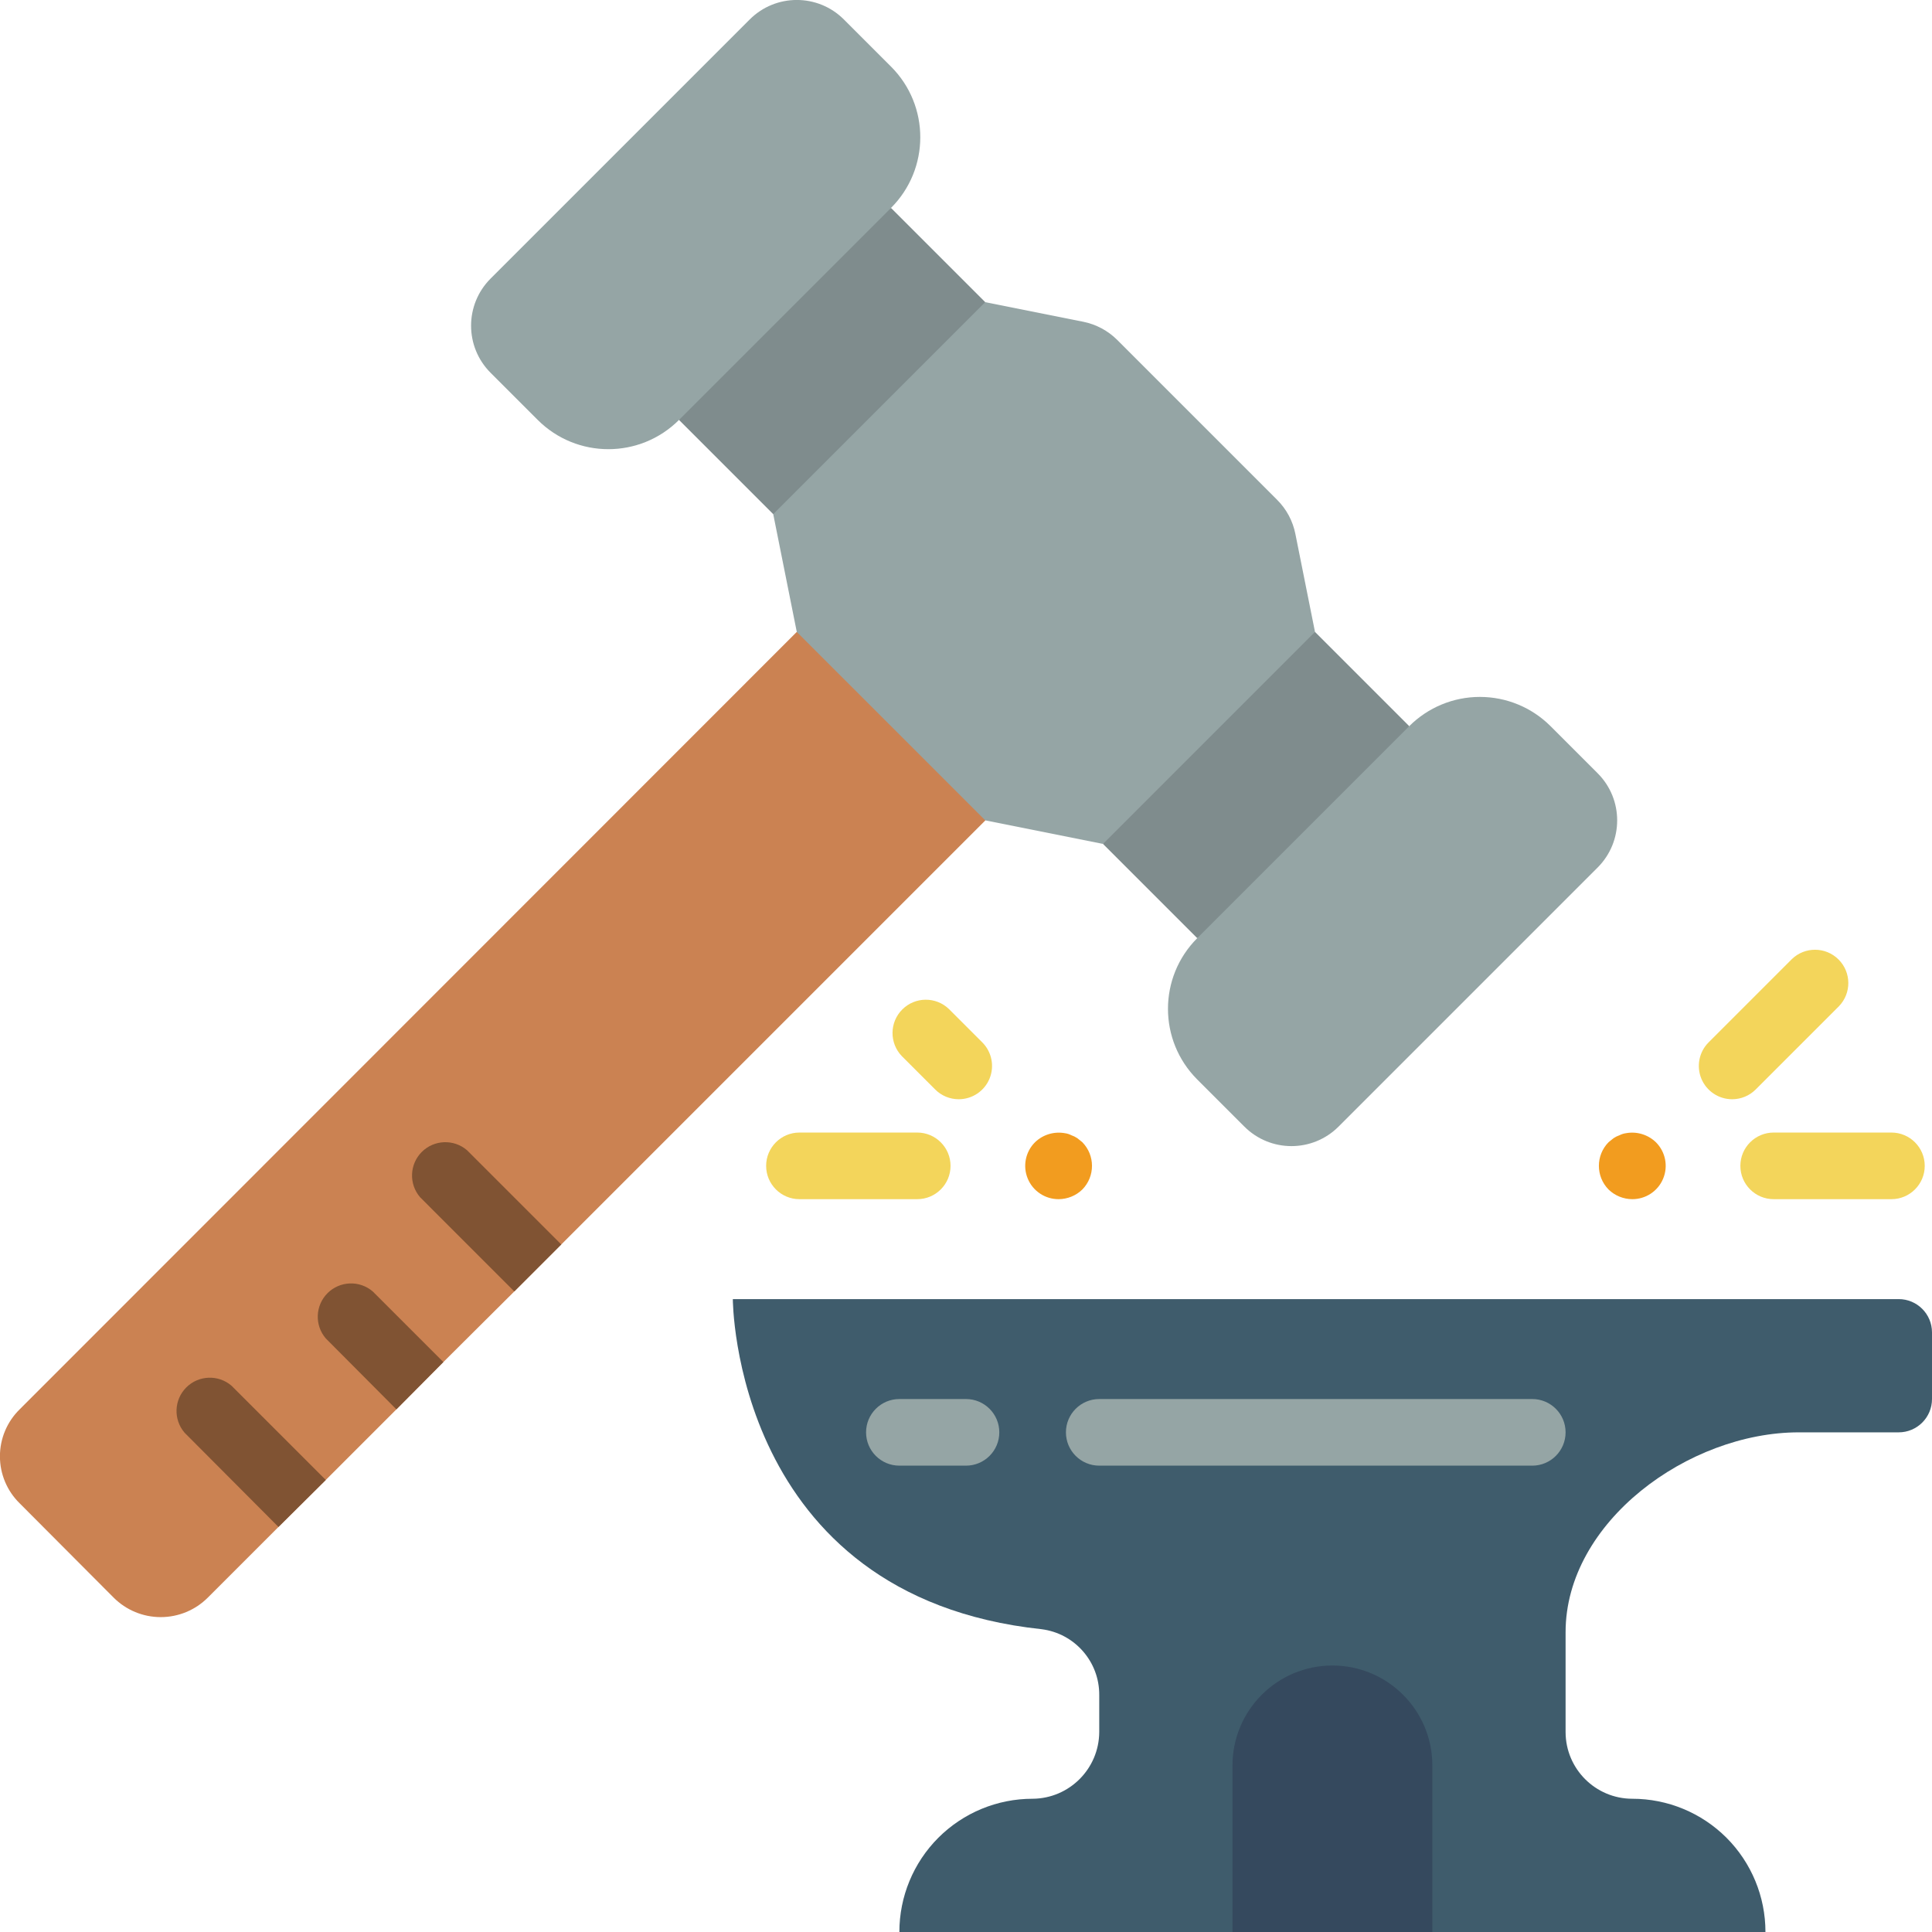 <?xml version="1.0" encoding="UTF-8"?>
<svg xmlns="http://www.w3.org/2000/svg" xmlns:xlink="http://www.w3.org/1999/xlink" width="512" height="512" viewBox="0 0 58 58" version="1.1"><!-- Generator: Sketch 51.3 (57544) - http://www.bohemiancoding.com/sketch --><title>012 - Smithing</title><desc>Created with Sketch.</desc><defs/><g id="Page-1" stroke="none" stroke-width="1" fill="none" fill-rule="evenodd"><g id="012---Smithing" transform="translate(-1, -1)" fill-rule="nonzero"><polygon id="Shape" fill="#7F8C8D" points="43.305 22.799 40.477 19.971 35.792 21.708 34.113 26.335 36.941 29.163 41.917 27.208"/><polygon id="Shape" fill="#7F8C8D" points="27.749 7.243 30.577 10.071 29.782 14.792 24.213 16.435 21.385 13.607 23.167 8.833"/><path d="M30.58,25.63 L17.85,38.36 L16.44,39.77 L14.31,41.89 L12.9,43.31 L10.78,45.43 L9.36,46.84 L7.24,48.96 C6.865,49.336 6.356,49.547 5.825,49.547 C5.294,49.547 4.785,49.336 4.41,48.96 L1.59,46.13 C1.211,45.759 0.998,45.251 0.998,44.72 C0.998,44.189 1.211,43.681 1.59,43.31 L24.92,19.97 L30.577,19.25 L30.58,25.63 Z" id="Shape" fill="#CB8252"/><path d="M34.113,26.335 L30.577,25.627 L24.92,19.971 L24.213,16.435 L30.577,10.071 L33.519,10.659 C33.906,10.737 34.262,10.927 34.541,11.206 L39.341,16.006 C39.621,16.285 39.811,16.641 39.888,17.028 L40.477,19.97 L34.113,26.335 Z" id="Shape" fill="#95A5A5"/><path d="M42.099,20.957 L44.099,20.957 C45.204,20.957 46.099,21.853 46.099,22.957 L46.099,33.957 C46.099,35.062 45.204,35.957 44.099,35.957 L42.099,35.957 C40.442,35.957 39.099,34.614 39.099,32.957 L39.099,23.957 C39.099,23.162 39.415,22.398 39.978,21.836 C40.541,21.273 41.304,20.957 42.099,20.957 Z" id="Shape" fill="#95A5A5" transform="translate(42.599, 28.457) rotate(45) translate(-42.599, -28.457) "/><path d="M21.592,0.449 L23.592,0.449 C24.697,0.449 25.592,1.345 25.592,2.449 L25.592,13.449 C25.592,14.554 24.697,15.449 23.592,15.449 L21.592,15.449 C19.935,15.449 18.592,14.106 18.592,12.449 L18.592,3.449 C18.592,1.792 19.935,0.449 21.592,0.449 Z" id="Shape" fill="#95A5A5" transform="translate(22.092, 7.949) rotate(-135) translate(-22.092, -7.949) "/><path d="M10.78,45.43 L9.36,46.84 L6.54,44.01 C6.2,43.613 6.223,43.022 6.592,42.652 C6.962,42.283 7.553,42.26 7.95,42.6 L10.78,45.43 Z" id="Shape" fill="#805333"/><path d="M14.31,41.89 L12.9,43.31 L10.78,41.18 C10.44,40.783 10.463,40.192 10.832,39.822 C11.202,39.453 11.793,39.43 12.19,39.77 L14.31,41.89 Z" id="Shape" fill="#805333"/><path d="M17.85,38.36 L16.44,39.77 L13.61,36.94 C13.27,36.543 13.293,35.952 13.662,35.582 C14.032,35.213 14.623,35.19 15.02,35.53 L17.85,38.36 Z" id="Shape" fill="#805333"/><path d="M59,41 L59,43 C59,43.552 58.552,44 58,44 L55,44 C51.69,44 48,46.69 48,50 L48,53 C48.003,54.103 48.897,54.997 50,55 C51.061,54.999 52.079,55.42 52.83,56.17 C53.58,56.921 54.001,57.939 54,59 L28,59 C27.999,57.939 28.42,56.921 29.17,56.17 C29.921,55.42 30.939,54.999 32,55 C33.101,54.992 33.992,54.101 34,53 L34,51.89 C34.008,50.887 33.265,50.037 32.27,49.91 C23,48.92 23,40 23,40 L58,40 C58.552,40 59,40.448 59,41 Z" id="Shape" fill="#3F5C6C"/><path d="M41,51 C42.657,51 44,52.343 44,54 L44,59 L38,59 L38,54 C38,52.343 39.343,51 41,51 Z" id="Shape" fill="#35495E"/><path d="M30,45 L28,45 C27.448,45 27,44.552 27,44 C27,43.448 27.448,43 28,43 L30,43 C30.552,43 31,43.448 31,44 C31,44.552 30.552,45 30,45 Z" id="Shape" fill="#95A5A5"/><path d="M47,45 L34,45 C33.448,45 33,44.552 33,44 C33,43.448 33.448,43 34,43 L47,43 C47.552,43 48,43.448 48,44 C48,44.552 47.552,45 47,45 Z" id="Shape" fill="#95A5A5"/><path d="M50,37 C49.735,36.998 49.48,36.895 49.29,36.71 C48.903,36.316 48.903,35.684 49.29,35.29 L49.439,35.17 C49.495,35.132 49.556,35.102 49.62,35.08 C49.68,35.05 49.744,35.029 49.81,35.02 C50.136,34.959 50.471,35.06 50.71,35.29 C50.998,35.576 51.085,36.008 50.929,36.383 C50.774,36.759 50.406,37.002 50,37 Z" id="Shape" fill="#F29C1F"/><path d="M53,33 L55.5,30.5" id="Shape" fill="#F3D55B"/><path d="M53,34 C52.596,34 52.231,33.756 52.076,33.383 C51.922,33.009 52.007,32.579 52.293,32.293 L54.793,29.793 C55.185,29.414 55.809,29.419 56.195,29.805 C56.581,30.191 56.586,30.815 56.207,31.207 L53.707,33.707 C53.52,33.895 53.265,34 53,34 Z" id="Shape" fill="#F3D55B"/><path d="M54.247,36.004 L57.782,36.004" id="Shape" fill="#F3D55B"/><path d="M57.782,37 L54.247,37 C53.695,37 53.247,36.552 53.247,36 C53.247,35.448 53.695,35 54.247,35 L57.782,35 C58.334,35 58.782,35.448 58.782,36 C58.782,36.552 58.334,37 57.782,37 Z" id="Shape" fill="#F3D55B"/><path d="M32.782,37 C33.047,36.998 33.302,36.895 33.492,36.71 C33.879,36.316 33.879,35.684 33.492,35.29 L33.343,35.17 C33.287,35.132 33.226,35.102 33.162,35.08 C33.103,35.05 33.039,35.029 32.973,35.02 C32.647,34.96 32.312,35.06 32.073,35.29 C31.785,35.576 31.698,36.008 31.854,36.383 C32.009,36.759 32.377,37.002 32.783,37 L32.782,37 Z" id="Shape" fill="#F29C1F"/><path d="M29.782,33 L28.782,32" id="Shape" fill="#F3D55B"/><path d="M29.782,34 C29.517,34 29.262,33.895 29.075,33.707 L28.075,32.707 C27.696,32.315 27.701,31.691 28.087,31.305 C28.473,30.919 29.097,30.914 29.489,31.293 L30.489,32.293 C30.775,32.579 30.86,33.009 30.706,33.383 C30.551,33.756 30.186,34 29.782,34 Z" id="Shape" fill="#F3D55B"/><path d="M28.536,36.004 L25,36.004" id="Shape" fill="#F3D55B"/><path d="M28.536,37 L25,37 C24.448,37 24,36.552 24,36 C24,35.448 24.448,35 25,35 L28.536,35 C29.088,35 29.536,35.448 29.536,36 C29.536,36.552 29.088,37 28.536,37 Z" id="Shape" fill="#F3D55B"/></g></g></svg>
